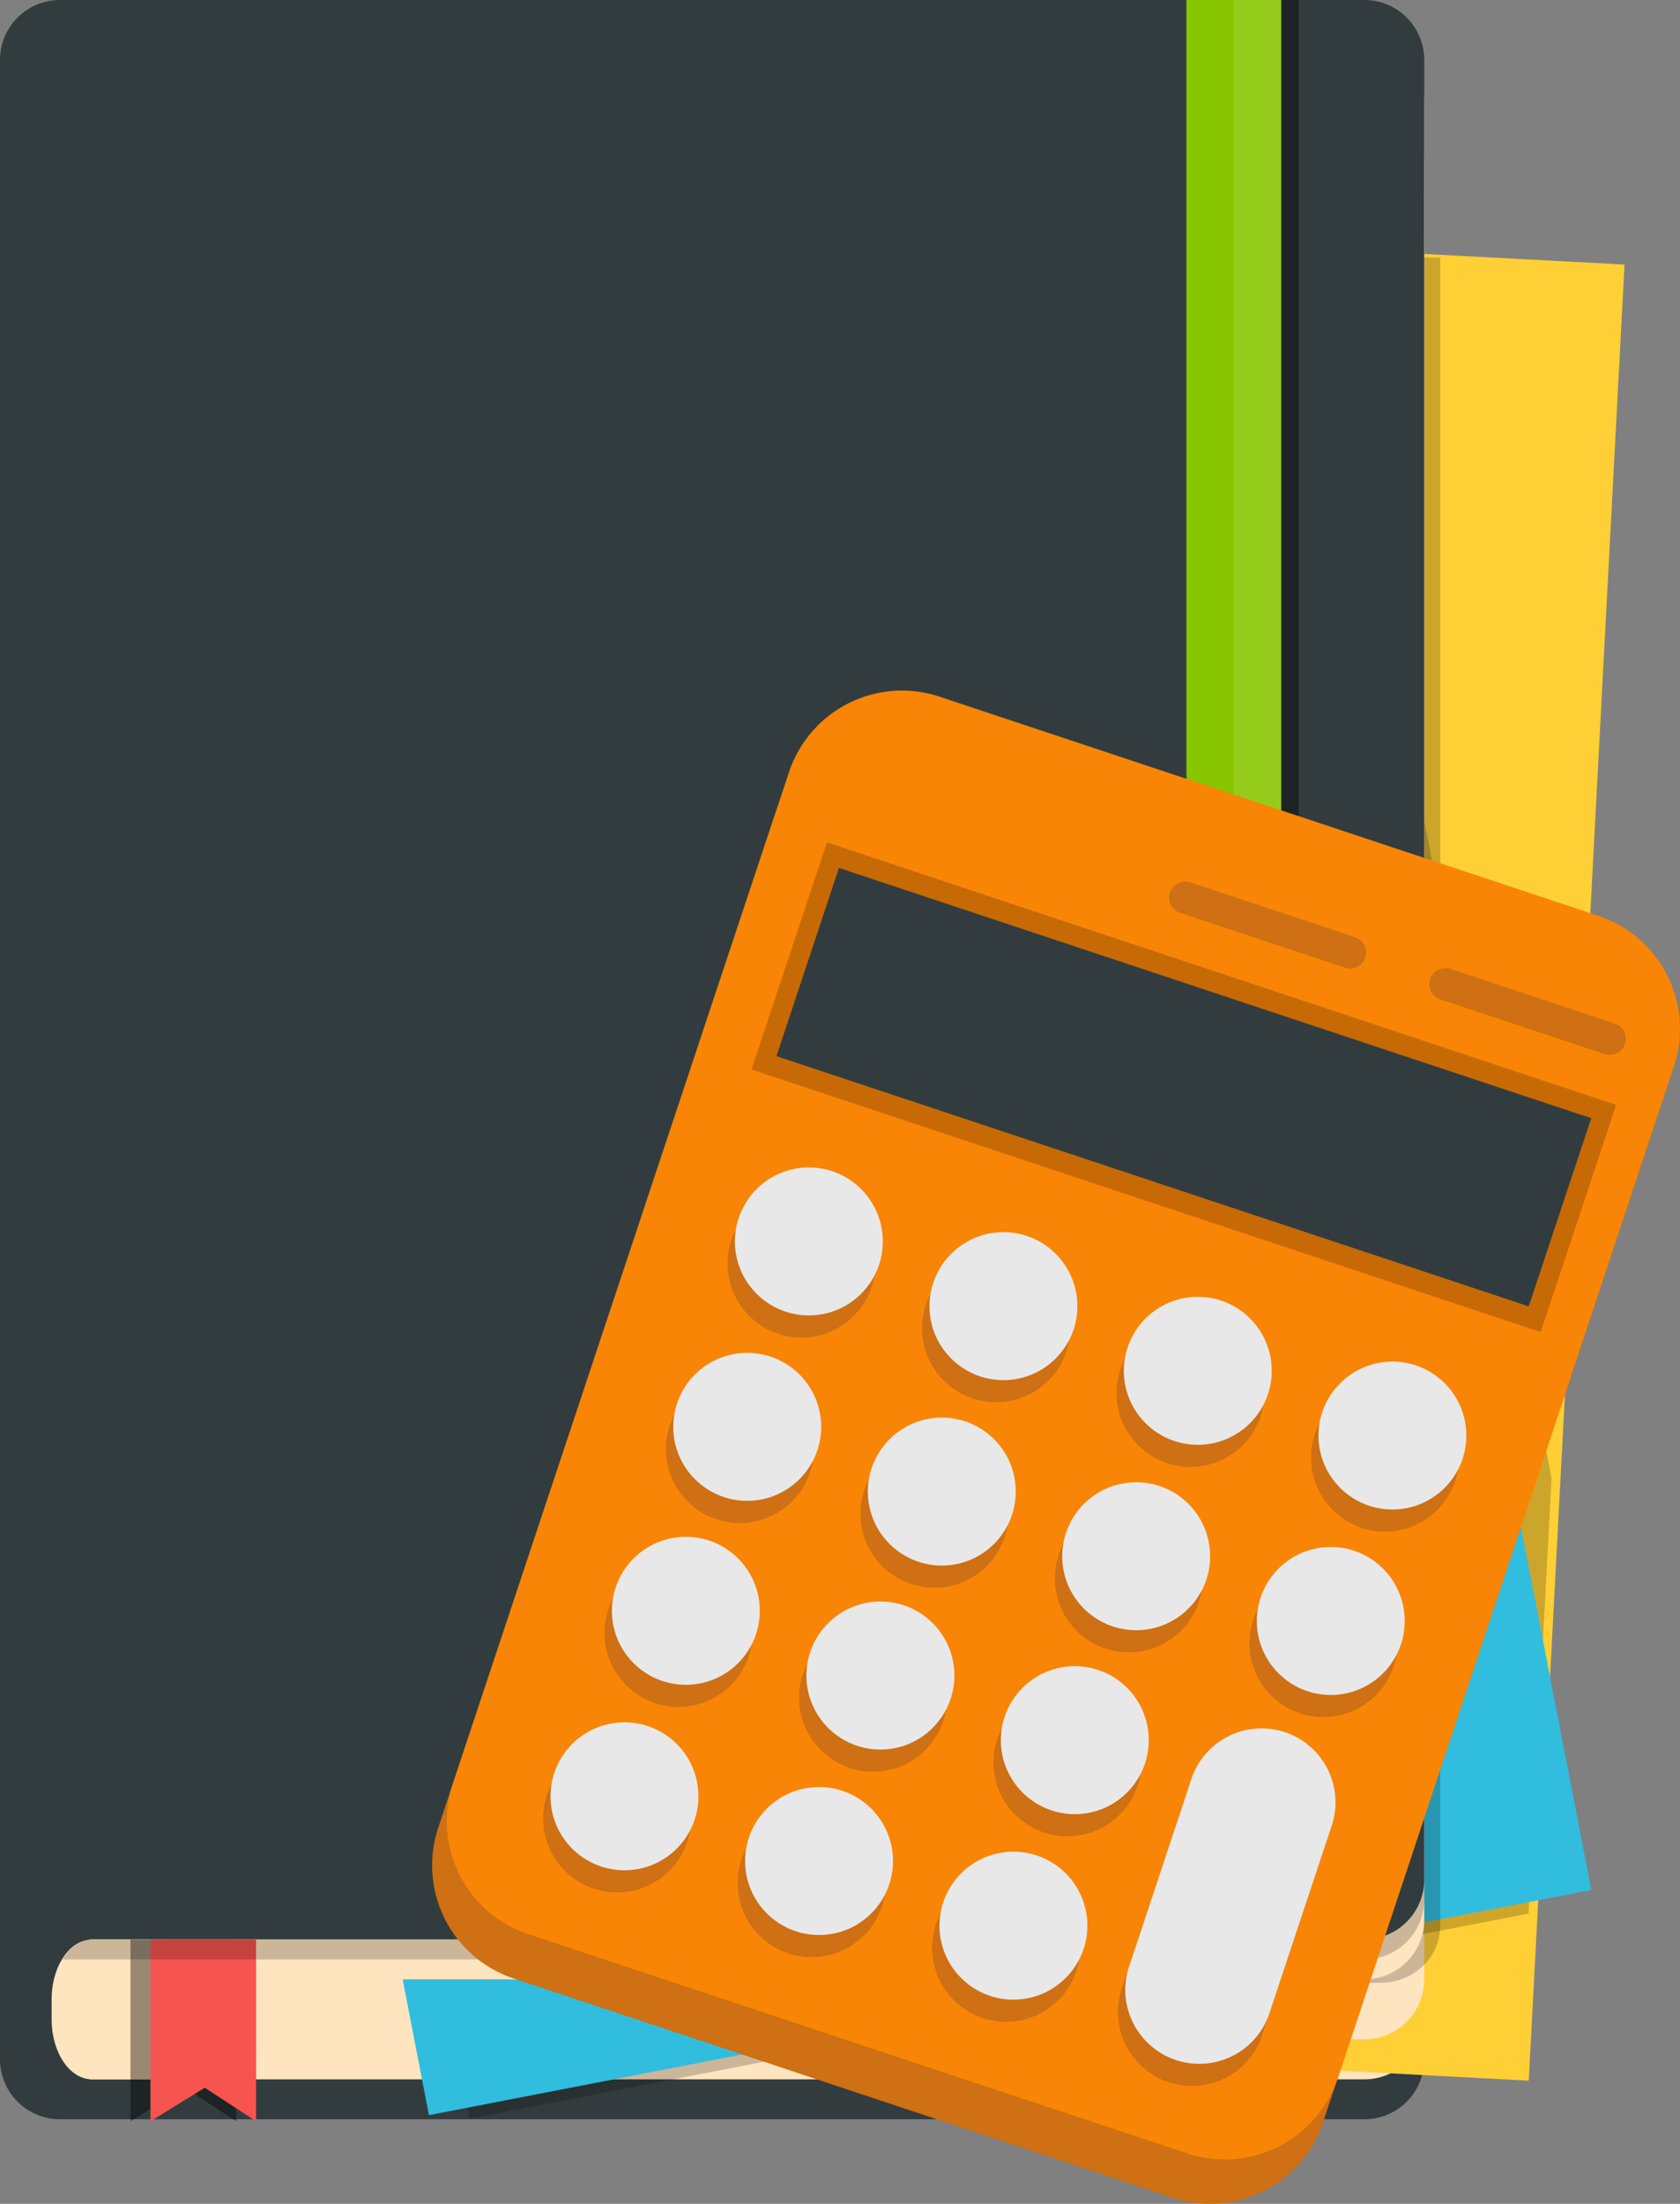 <svg xmlns="http://www.w3.org/2000/svg" width="59.494" height="78.002" viewBox="0 0 59.494 78.002"><rect x="0" y="0" width="59.494" height="78.002" fill="#808080" stroke="none"/><path fill="#323C3F" d="M50.438 72.887c0 1.17-.95 2.122-2.12 2.122H2.122A2.123 2.123 0 0 1 0 72.886V8.485c0-1.173.95-2.12 2.123-2.12h46.194c1.17 0 2.12.947 2.12 2.12v64.402z"/><path fill="#FFE4C0" d="M50.438 71.473c0 1.172-.95 2.123-2.12 2.123H2.122A2.124 2.124 0 0 1 0 71.473V7.07C0 5.9.95 4.95 2.123 4.95h46.194c1.17 0 2.12.95 2.12 2.12v64.403z"/><path fill="#FFCF36" d="M12.896 7.007L57.53 9.363l-3.392 64.28-44.634-2.356z"/><path fill="#FFE4C0" d="M50.438 70.06a2.12 2.12 0 0 1-2.12 2.12H2.122A2.122 2.122 0 0 1 0 70.06V5.655c0-1.17.95-2.12 2.123-2.12h46.194c1.17 0 2.12.95 2.12 2.12V70.06z"/><path opacity=".2" d="M54.945 52.32l-9.39-48.494-41.16 7.97L16.63 74.992l37.503-7.263z"/><path fill="#31BDDD" d="M2.954 11.667l41.162-7.97 12.236 63.197-41.162 7.97z"/><path opacity=".2" d="M42.754 9.116v61.066h6.127c1.173 0 2.122-.902 2.122-2.014V9.116h-8.248z"/><path fill="#FFE4C0" d="M50.438 67.938a2.12 2.12 0 0 1-2.12 2.12H2.122A2.123 2.123 0 0 1 0 67.94V3.535c0-1.17.95-2.12 2.123-2.12h46.194c1.17 0 2.12.95 2.12 2.12v64.403z"/><path fill="#323C3F" d="M50.438 66.523a2.12 2.12 0 0 1-2.12 2.12H2.122A2.12 2.12 0 0 1 0 66.524v-64.4C0 .948.95 0 2.123 0h46.194c1.17 0 2.12.95 2.12 2.122v64.4z"/><path fill="#323C3F" d="M3.184 74.64l-2.3-.65L0 72.518V65.74h3.184z"/><path opacity=".4" d="M42.632 0h3.358v75.01h-3.358z"/><path fill="#FFE4C0" d="M1.828 71.473c0 1.172.64 2.123 1.43 2.123h2.385c.79 0 1.43-.95 1.43-2.123v-.707c0-1.17-.64-2.12-1.43-2.12H3.26c-.79 0-1.432.95-1.432 2.12v.707z"/><path opacity=".4" d="M8.363 75.082l-1.817-1.19-1.925 1.19v-6.434h3.743z"/><path fill="#F7534F" d="M9.07 75.082l-1.818-1.19-1.924 1.19v-6.434h3.74z"/><path opacity=".2" d="M48.317 68.645H3.037s-.477.152-.83.708h46.11c1.17 0 2.12-.95 2.12-2.12v-.71c0 1.172-.95 2.122-2.12 2.122z"/><path fill="#89C602" d="M42.014 0h3.357v75.01h-3.356z"/><path opacity=".1" fill="#FFF" d="M43.693 0h1.678v75.01h-1.677z"/><path opacity=".1" d="M42.014 68.644h3.357v6.365h-3.356z"/><g><path fill="#CE7013" d="M46.854 75.115a4.214 4.214 0 0 1-5.328 2.67l-23.338-7.76a4.216 4.216 0 0 1-2.67-5.33l11.904-35.8a4.214 4.214 0 0 1 5.33-2.67l23.337 7.76a4.215 4.215 0 0 1 2.667 5.328L46.854 75.115z"/><path fill="#F98506" d="M47.375 73.548a4.214 4.214 0 0 1-5.328 2.67l-23.338-7.76a4.214 4.214 0 0 1-2.67-5.33l11.903-35.8a4.214 4.214 0 0 1 5.328-2.67l23.34 7.76a4.216 4.216 0 0 1 2.668 5.328L47.375 73.548z"/><g fill="#CE7013"><circle cx="28.383" cy="44.723" r="2.619"/><circle cx="35.273" cy="47.014" r="2.619"/><circle cx="42.157" cy="49.302" r="2.619"/><circle cx="49.048" cy="51.594" r="2.618"/><circle cx="26.2" cy="51.286" r="2.619"/><circle cx="33.091" cy="53.577" r="2.62"/><circle cx="39.975" cy="55.865" r="2.619"/><circle cx="46.866" cy="58.156" r="2.619"/><circle cx="24.027" cy="57.796" r="2.619"/><circle cx="30.918" cy="60.087" r="2.62"/><circle cx="37.801" cy="62.375" r="2.619"/><g><circle cx="21.853" cy="64.361" r="2.619"/><circle cx="28.744" cy="66.652" r="2.62"/><circle cx="35.628" cy="68.942" r="2.619"/></g><path d="M44.72 71.964a2.62 2.62 0 1 1-4.97-1.653l2.18-6.562a2.618 2.618 0 0 1 4.97 1.653l-2.18 6.56z"/></g><g fill="#E8E8E8"><circle cx="28.644" cy="43.939" r="2.619"/><circle cx="35.534" cy="46.23" r="2.619"/><circle cx="42.417" cy="48.519" r="2.619"/><circle cx="49.309" cy="50.81" r="2.618"/><circle cx="26.461" cy="50.502" r="2.619"/><circle cx="33.352" cy="52.793" r="2.619"/><circle cx="40.235" cy="55.082" r="2.619"/><circle cx="47.126" cy="57.373" r="2.619"/><circle cx="24.288" cy="57.013" r="2.619"/><circle cx="31.178" cy="59.304" r="2.62"/><circle cx="38.062" cy="61.592" r="2.619"/><g><circle cx="22.114" cy="63.578" r="2.619"/><circle cx="29.005" cy="65.869" r="2.619"/><circle cx="35.888" cy="68.157" r="2.619"/></g><path d="M44.98 71.18a2.62 2.62 0 1 1-4.97-1.653l2.18-6.56a2.618 2.618 0 0 1 4.97 1.652l-2.18 6.56z"/></g><path opacity=".2" d="M29.285 29.815l27.948 9.292-2.673 8.04-27.948-9.293z"/><path fill="#323C3F" d="M29.71 30.72l26.642 8.858-2.215 6.66-26.64-8.857z"/><path fill="#CE7013" d="M57.547 36.95a.567.567 0 0 1-.718.358l-5.822-1.936a.567.567 0 1 1 .358-1.077l5.822 1.936c.297.1.458.422.36.72zM48.35 33.892a.567.567 0 0 1-.717.36l-5.82-1.937a.568.568 0 1 1 .358-1.077l5.822 1.936c.296.1.456.42.358.718z"/></g></svg>